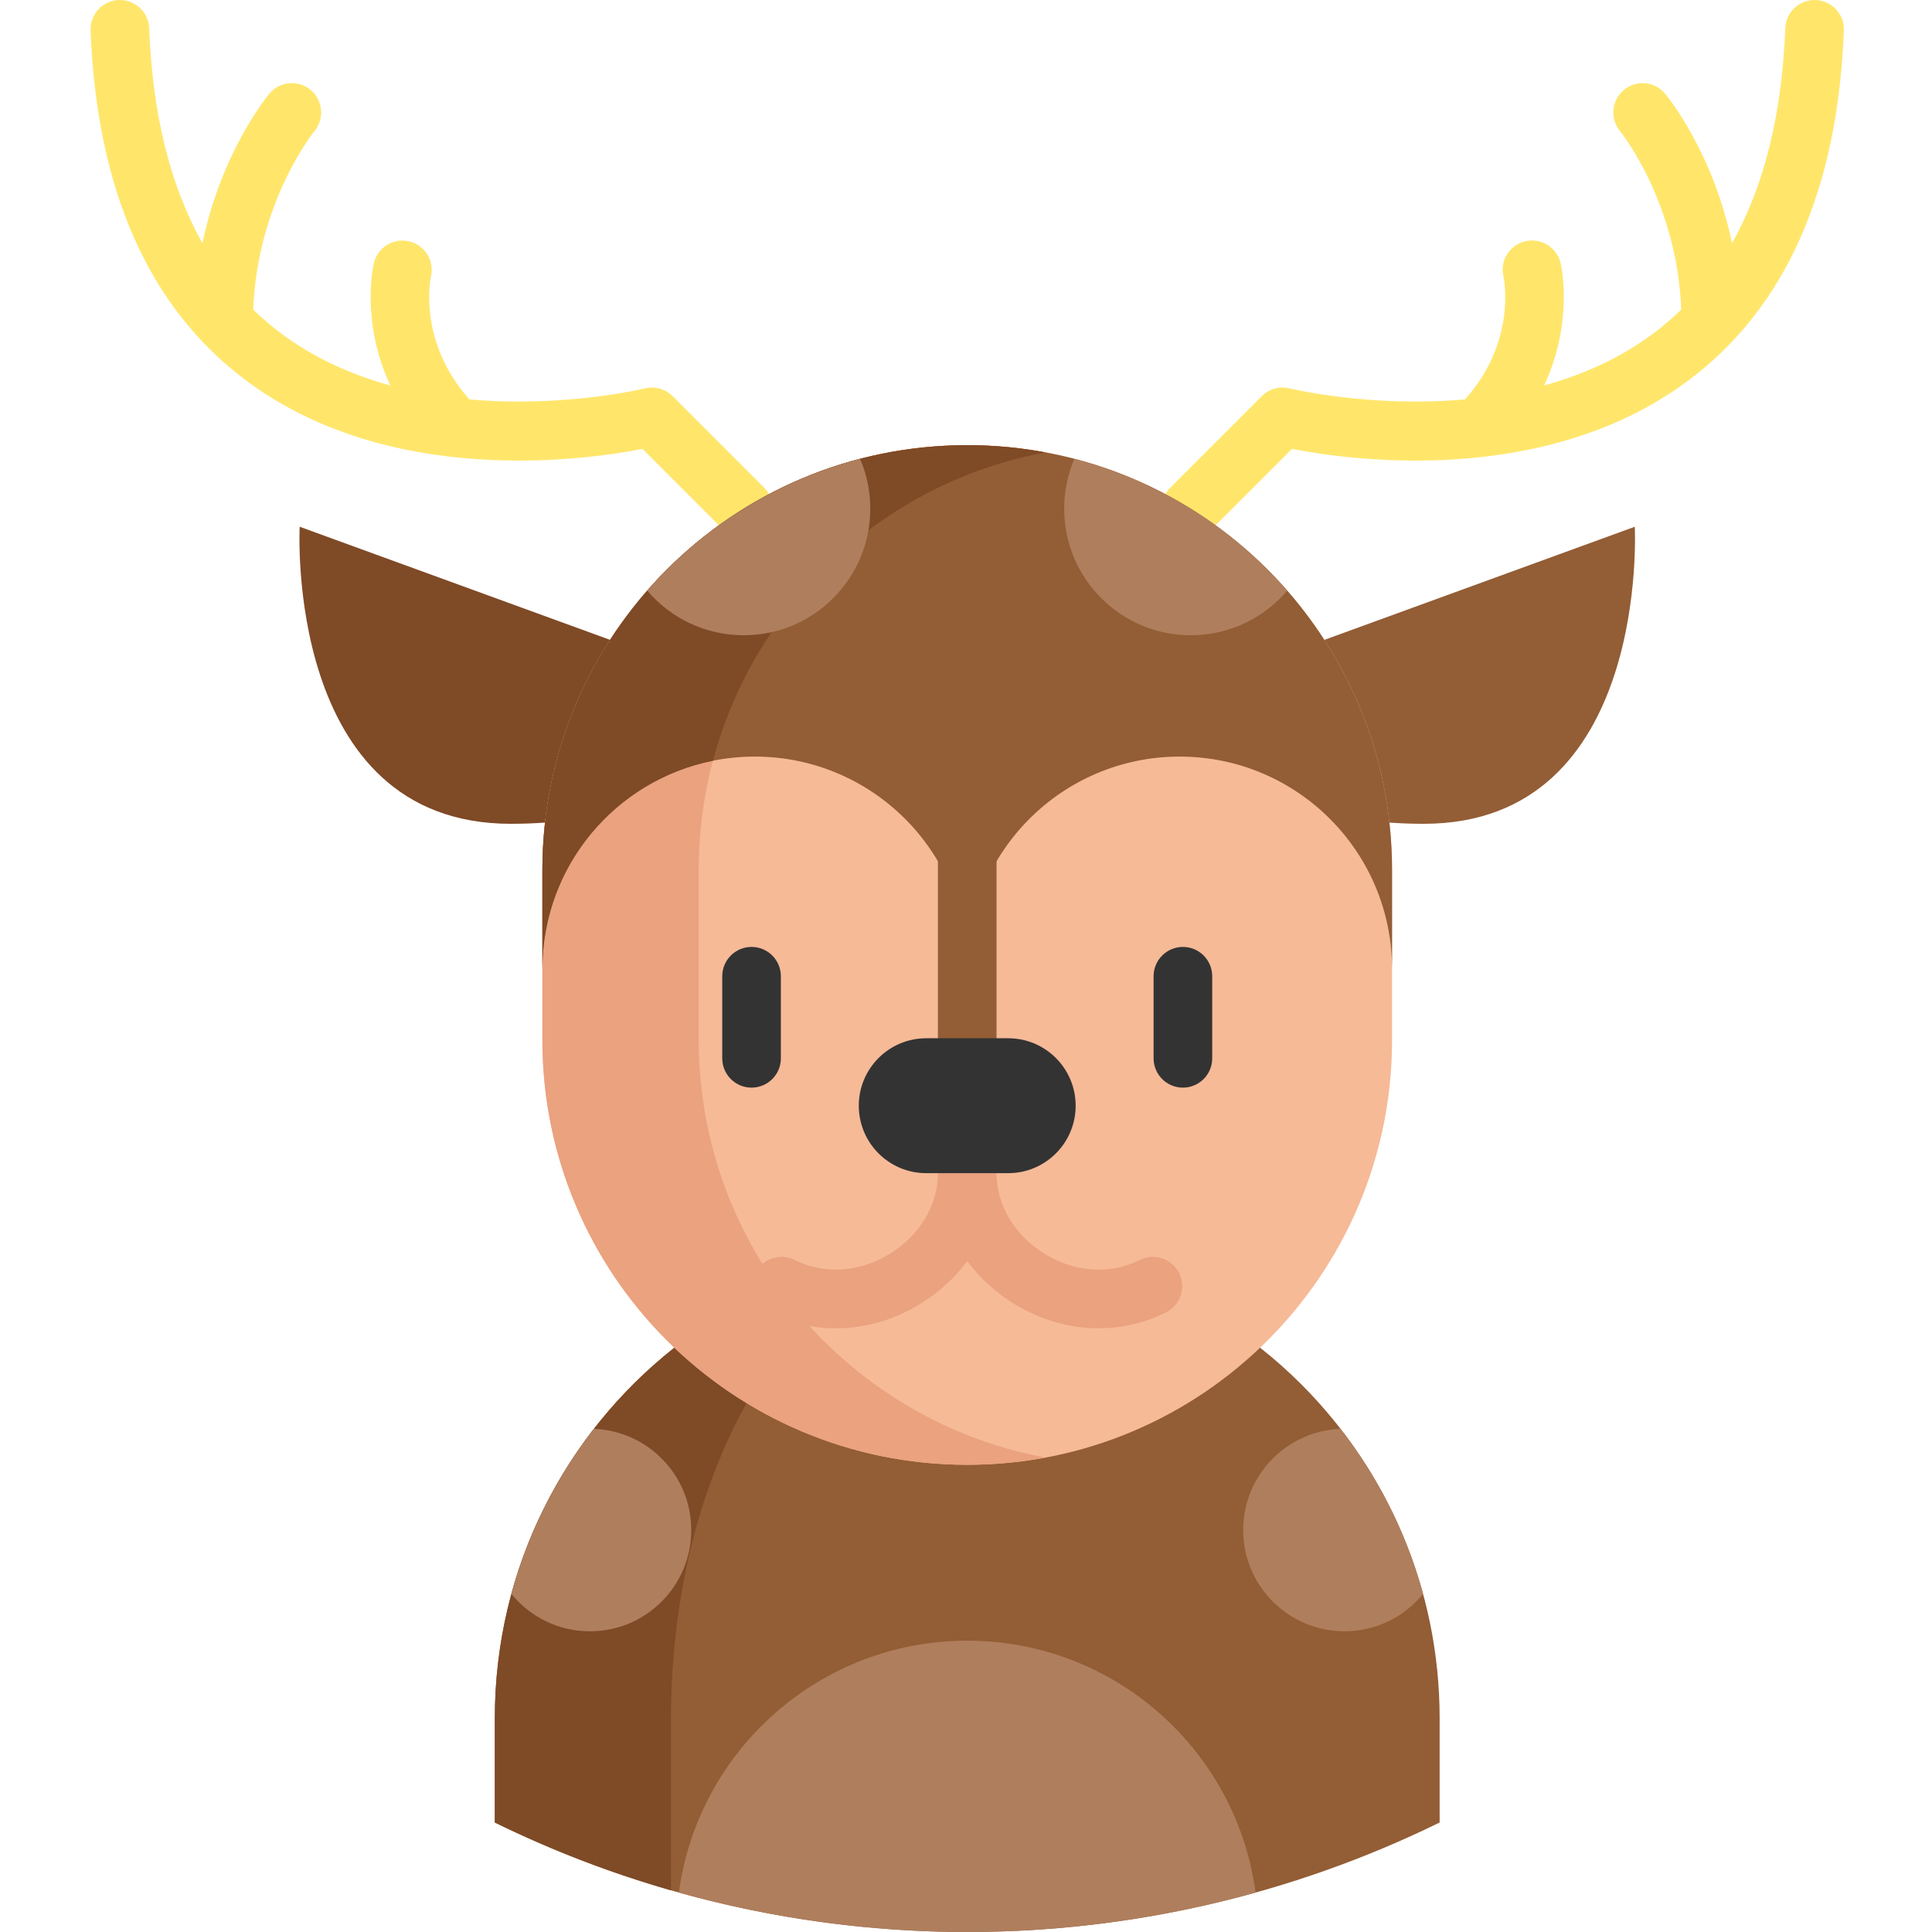 <svg height="512pt" viewBox="-24 0 512 512.001" width="512pt" xmlns="http://www.w3.org/2000/svg"><path d="m154.254 104.977c-1.93-1.926-4.738-2.699-7.379-2.043-.348.086-21.418 5.16-46.48 2.91-13.668-15.32-10.359-31.773-10.184-32.602.945-4.16-1.645-8.312-5.805-9.285-4.168-.977-8.355 1.617-9.332 5.797-.191.816-3.477 15.648 4.375 32.395-10.121-2.781-20.16-7.176-29.133-13.918-2.539-1.91-4.938-3.973-7.203-6.18 1.043-28.355 15.914-46.926 16.215-47.297 2.73-3.297 2.281-8.184-1.012-10.926-3.297-2.746-8.195-2.301-10.941.996-.641.773-12.727 15.562-17.723 39.617-8.508-15.07-13.246-34.113-14.121-56.969-.164-4.289-3.742-7.621-8.059-7.469-4.289.164-7.633 3.773-7.465 8.062 1.617 42.262 15.426 73.434 41.051 92.645 38.094 28.559 89.84 21.258 105.203 18.25l21.34 21.34c1.52 1.52 3.508 2.277 5.496 2.277 1.988 0 3.977-.758 5.492-2.277 3.035-3.031 3.035-7.953 0-10.984zm0 0" fill="#ffe66b"/><path d="m457.18.004c-4.305-.145-7.895 3.18-8.059 7.469-.875 22.855-5.613 41.898-14.121 56.973-4.996-24.059-17.082-38.848-17.723-39.617-2.738-3.289-7.613-3.734-10.91-1.008-3.301 2.727-3.762 7.621-1.047 10.93.16.191 15.172 18.805 16.219 47.301-2.266 2.207-4.664 4.27-7.203 6.18-8.973 6.742-19.012 11.137-29.137 13.918 7.855-16.746 4.57-31.578 4.379-32.398-.977-4.176-5.168-6.801-9.34-5.82-4.18.977-6.781 5.125-5.805 9.305.16.723 3.535 17.238-10.18 32.605-25.059 2.254-46.125-2.82-46.473-2.906-2.648-.668-5.453.109-7.383 2.043l-24.34 24.336c-3.031 3.035-3.031 7.953 0 10.988 1.52 1.516 3.508 2.273 5.496 2.273 1.988 0 3.977-.758 5.492-2.273l21.344-21.344c15.363 3.012 67.109 10.312 105.199-18.246 25.625-19.215 39.438-50.383 41.055-92.648.168-4.285-3.176-7.895-7.465-8.059zm0 0" fill="#ffe66b"/><path d="m137.68 169.57h92.785v48.426h-110.023c-2.859.207-5.883.32-9.094.32-60.078 0-55.934-78.723-55.934-78.723zm0 0" fill="#7f4a26"/><path d="m353.301 218.316c-3.211 0-6.234-.113-9.094-.32h-87.121v-48.426h69.887l82.262-29.977s4.145 78.723-55.934 78.723zm0 0" fill="#935d35"/><path d="m309.941 357.156c3.824 3.012 7.469 6.254 10.91 9.695 22.652 22.652 36.668 53.945 36.668 88.52v27.613c-78.98 38.688-171.406 38.688-250.387 0v-27.613c0-39.828 18.594-75.305 47.574-98.215" fill="#935d35"/><path d="m183.648 357.156c-18.168 22.91-29.832 58.387-29.832 98.215v45.586c-15.93-4.57-31.551-10.555-46.684-17.973v-27.613c0-39.828 18.594-75.305 47.574-98.215zm0 0" fill="#7f4a26"/><path d="m232.324 117.98c-62.18 0-112.586 50.406-112.586 112.586v45.035c0 62.18 50.406 112.586 112.586 112.586 62.18 0 112.59-50.406 112.59-112.586v-45.035c-.004-62.18-50.41-112.586-112.59-112.586zm0 0" fill="#f6ba97"/><path d="m253.047 386.27c-6.711 1.262-13.641 1.914-20.715 1.914-62.191 0-112.594-50.41-112.594-112.59v-45.027c0-62.18 50.402-112.594 112.594-112.594 7.074 0 14.004.652 20.715 1.918-52.297 9.715-91.875 55.57-91.875 110.676v45.027c0 55.105 39.578 100.961 91.875 110.676zm0 0" fill="#eaa27f"/><g fill="#af7e5d"><path d="m159.191 405.477c0 14.82-12.023 26.836-26.848 26.836-8.398 0-15.91-3.863-20.82-9.91 4.383-16.109 11.902-30.922 21.867-43.742h.008c14.336.559 25.793 12.344 25.793 26.816zm0 0"/><path d="m308.742 501.547c-49.977 13.93-102.855 13.93-152.832 0 5.055-37.691 37.34-66.746 76.422-66.746 39.07 0 71.355 29.055 76.41 66.746zm0 0"/><path d="m353.125 422.402c-4.91 6.047-12.418 9.91-20.82 9.91-14.82 0-26.848-12.016-26.848-26.836 0-14.473 11.457-26.258 25.793-26.816h.012c9.961 12.82 17.484 27.633 21.863 43.742zm0 0"/></g><path d="m344.91 230.574v26.215c0-31.086-25.199-56.285-56.293-56.285-31.086 0-56.285 25.199-56.285 56.285 0-31.086-25.215-56.285-56.297-56.285-31.098 0-56.297 25.199-56.297 56.285v-26.215c0-62.18 50.402-112.594 112.594-112.594 62.176 0 112.578 50.414 112.578 112.594zm0 0" fill="#935d35"/><path d="m119.738 230.566v26.215c0-27.289 19.426-50.039 45.211-55.188 11.047-41.609 45.309-73.758 88.098-81.707 0-.004-.004-.004-.008-.004-6.711-1.25-13.633-1.91-20.707-1.91-62.191 0-112.594 50.414-112.594 112.594zm0 0" fill="#7f4a26"/><path d="m203.93 121.594c1.738 4.047 2.703 8.523 2.703 13.215 0 18.52-15.012 33.539-33.539 33.539-10.246 0-19.414-4.586-25.566-11.828 14.637-16.77 34.184-29.156 56.402-34.926zm0 0" fill="#af7e5d"/><path d="m317.133 156.52c-6.164 7.242-15.332 11.828-25.574 11.828-18.531 0-33.539-15.02-33.539-33.539 0-4.691.961-9.168 2.703-13.215 22.207 5.77 41.762 18.156 56.41 34.926zm0 0" fill="#af7e5d"/><path d="m175.168 288.234c-4.289 0-7.766-3.477-7.766-7.77v-21.75c0-4.289 3.477-7.77 7.766-7.77 4.293 0 7.77 3.48 7.77 7.77v21.75c0 4.293-3.477 7.77-7.77 7.77zm0 0" fill="#333"/><path d="m289.48 288.234c-4.289 0-7.766-3.477-7.766-7.77v-21.75c0-4.289 3.477-7.77 7.766-7.77 4.293 0 7.77 3.48 7.77 7.77v21.75c0 4.293-3.477 7.77-7.77 7.77zm0 0" fill="#333"/><path d="m267.148 352.012c-7.676 0-15.43-2.18-22.426-6.492-4.973-3.062-9.152-6.93-12.398-11.332-3.242 4.402-7.426 8.27-12.395 11.332-12.602 7.77-27.664 8.617-40.293 2.27-3.832-1.926-5.379-6.598-3.453-10.43 1.93-3.836 6.602-5.379 10.43-3.453 7.781 3.91 17.184 3.309 25.164-1.613 8.004-4.934 12.781-12.93 12.781-21.391 0-4.289 3.477-7.77 7.766-7.77 4.293 0 7.77 3.48 7.77 7.77 0 8.461 4.777 16.457 12.781 21.391 7.977 4.922 17.387 5.523 25.164 1.613 3.828-1.926 8.5-.383 10.43 3.453 1.926 3.832.379 8.5-3.453 10.43-5.617 2.824-11.719 4.223-17.867 4.223zm0 0" fill="#eaa27f"/><path d="m232.324 282.918c-4.289 0-7.766-3.48-7.766-7.77v-57.156c0-4.289 3.477-7.766 7.766-7.766 4.293 0 7.77 3.477 7.77 7.766v57.156c0 4.289-3.477 7.77-7.77 7.77zm0 0" fill="#935d35"/><path d="m243.184 310.902h-21.715c-9.875 0-17.879-8.004-17.879-17.875 0-9.875 8.004-17.879 17.879-17.879h21.715c9.871 0 17.875 8.004 17.875 17.879 0 9.871-8.004 17.875-17.875 17.875zm0 0" fill="#333"/></svg>
